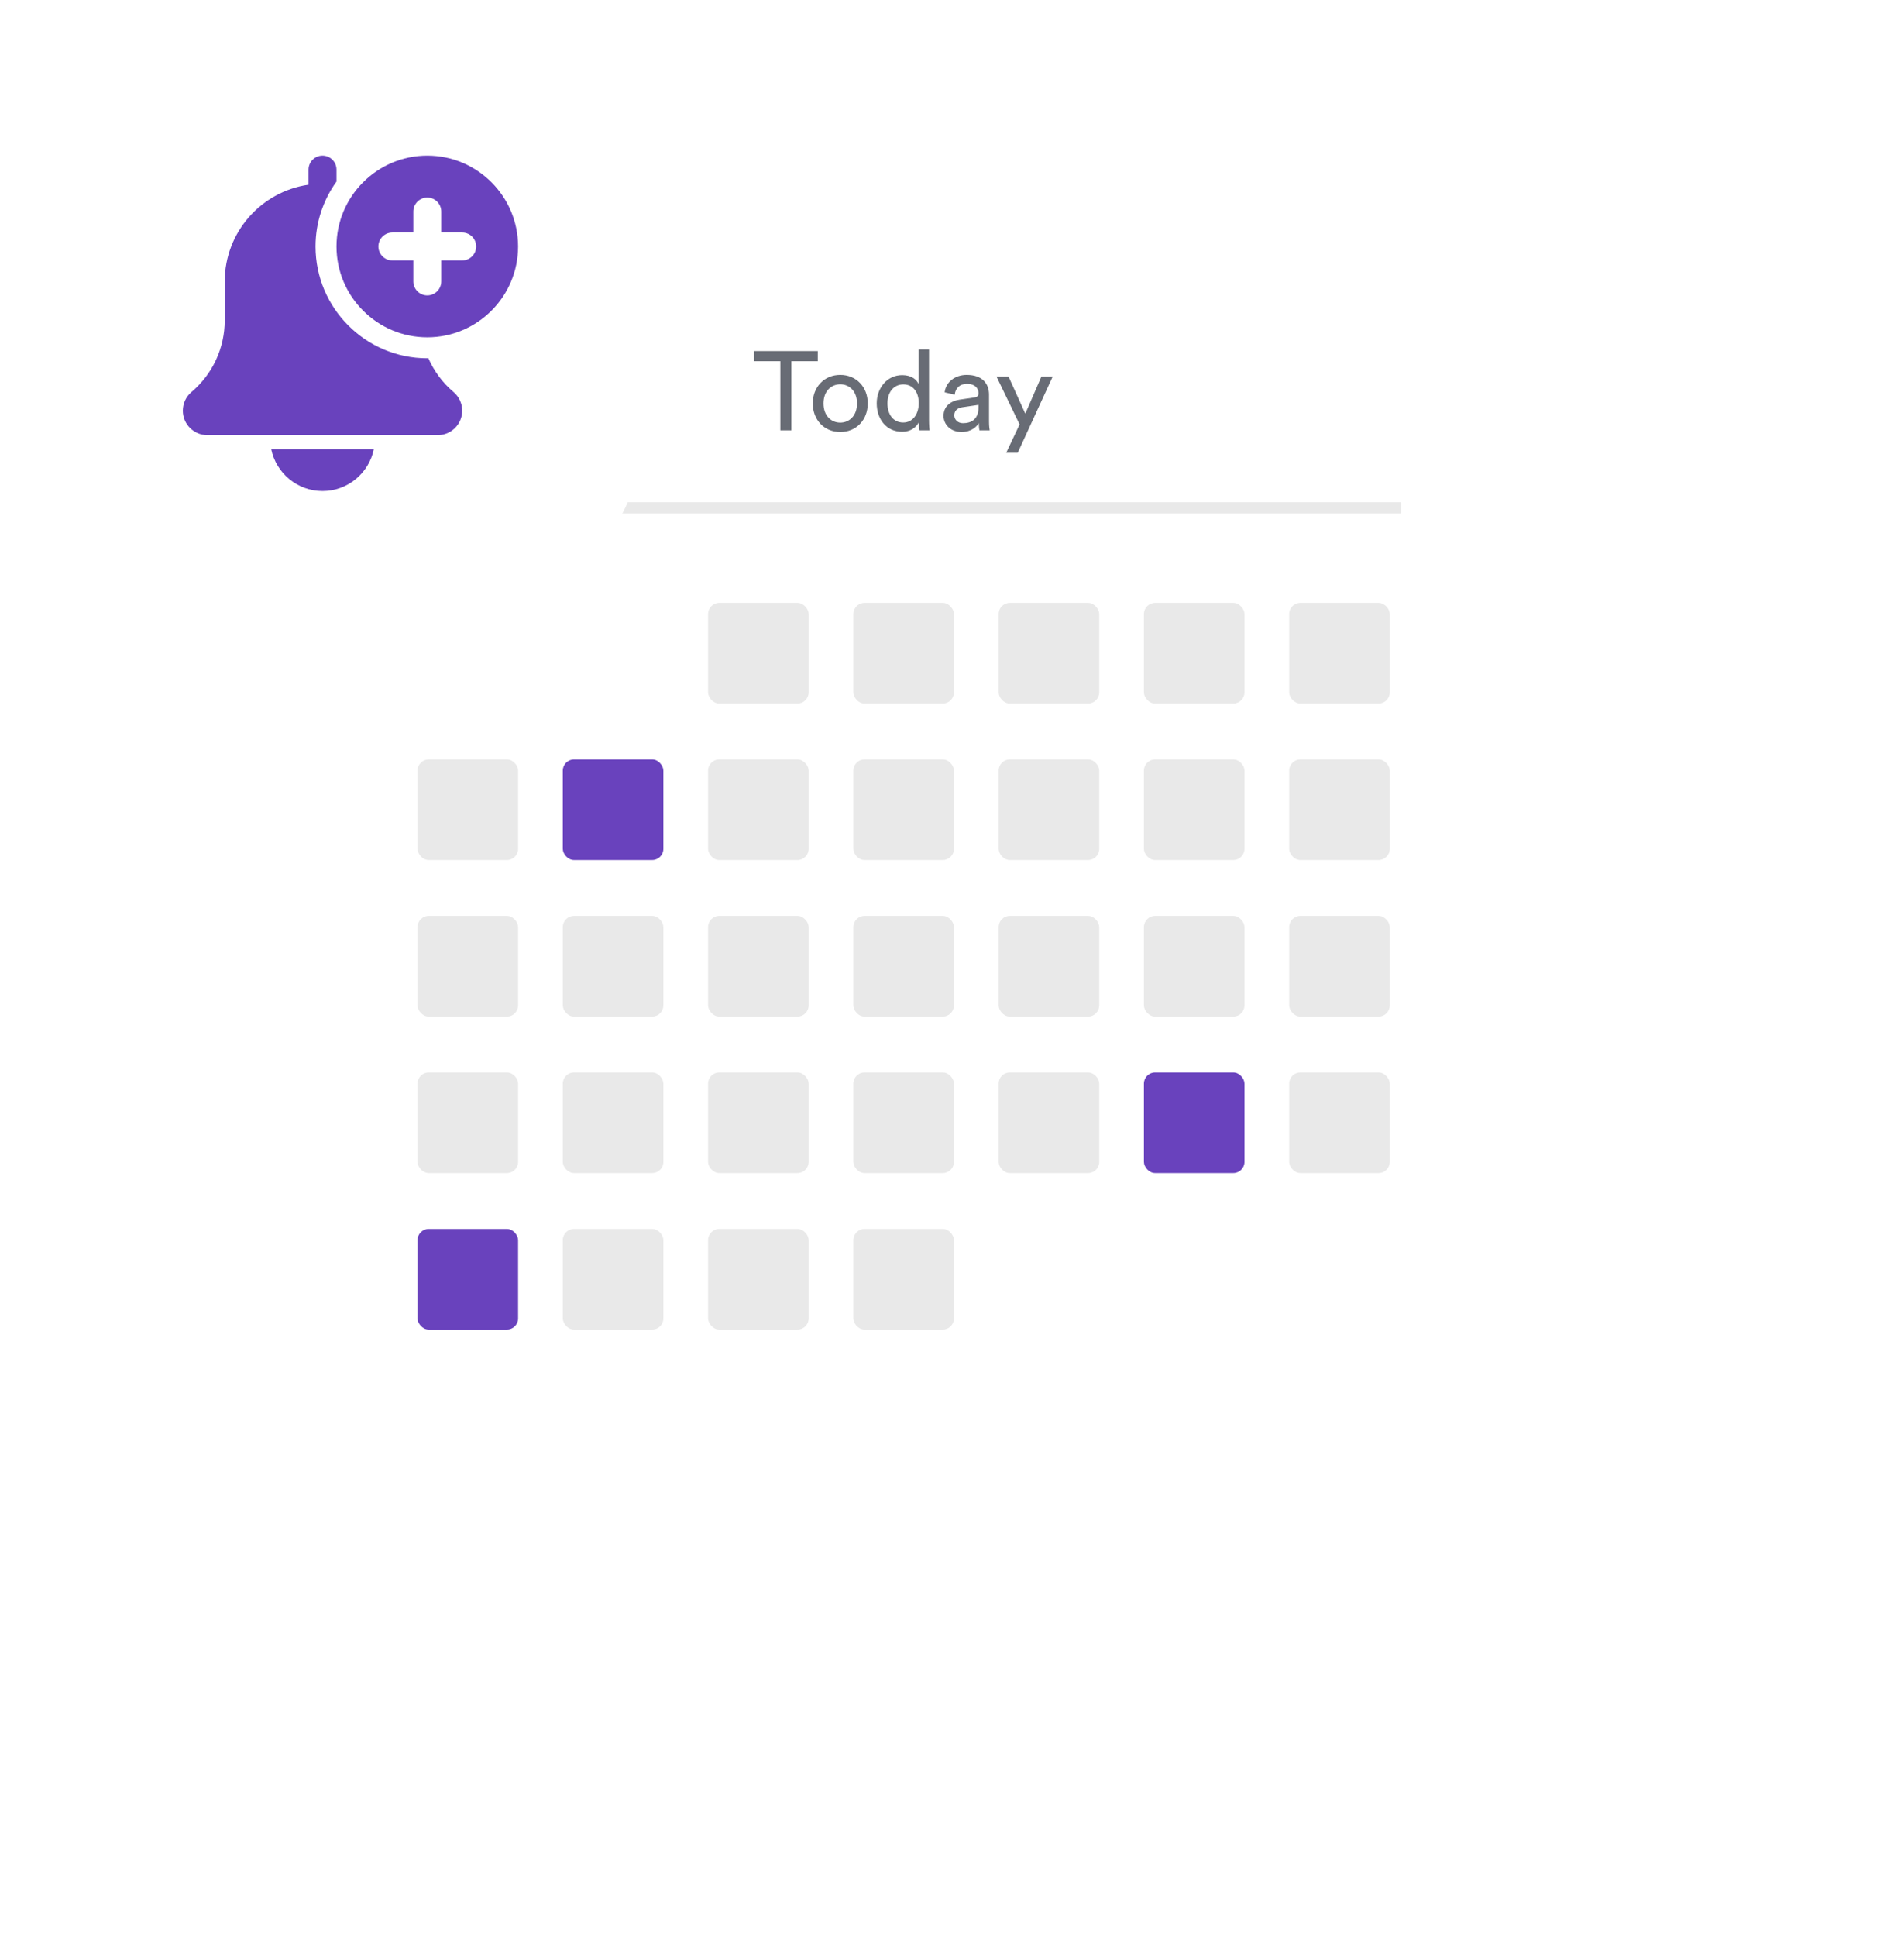 <svg width="178" height="181" viewBox="0 0 178 181" fill="none" xmlns="http://www.w3.org/2000/svg">
<g filter="url(#filter0_d_8_90)">
<rect x="28.584" y="20.809" width="112.832" height="112.832" rx="5.224" fill="white"/>
</g>
<path d="M76.453 33.755V32.805H70.478V33.755H72.954V40.212H73.977V33.755H76.453ZM78.554 39.491C77.718 39.491 76.987 38.864 76.987 37.694C76.987 36.534 77.718 35.908 78.554 35.908C79.39 35.908 80.121 36.534 80.121 37.694C80.121 38.864 79.39 39.491 78.554 39.491ZM78.554 35.03C77.05 35.03 75.984 36.169 75.984 37.694C75.984 39.23 77.05 40.369 78.554 40.369C80.058 40.369 81.124 39.23 81.124 37.694C81.124 36.169 80.058 35.03 78.554 35.03ZM82.966 37.684C82.966 36.649 83.551 35.918 84.449 35.918C85.348 35.918 85.891 36.628 85.891 37.663C85.891 38.697 85.337 39.481 84.439 39.481C83.499 39.481 82.966 38.718 82.966 37.684ZM85.901 39.533C85.901 39.836 85.933 40.097 85.954 40.212H86.904C86.894 40.128 86.852 39.763 86.852 39.282V32.648H85.88V35.897C85.713 35.49 85.233 35.051 84.345 35.051C82.924 35.051 81.963 36.263 81.963 37.684C81.963 39.178 82.872 40.348 84.345 40.348C85.128 40.348 85.661 39.93 85.901 39.449V39.533ZM88.209 38.864C88.209 39.658 88.867 40.369 89.891 40.369C90.79 40.369 91.291 39.888 91.511 39.533C91.511 39.898 91.542 40.087 91.563 40.212H92.524C92.503 40.087 92.461 39.825 92.461 39.387V36.869C92.461 35.887 91.876 35.03 90.372 35.03C89.285 35.03 88.418 35.699 88.314 36.66L89.254 36.879C89.317 36.294 89.703 35.866 90.393 35.866C91.155 35.866 91.479 36.273 91.479 36.764C91.479 36.942 91.396 37.099 91.093 37.14L89.734 37.339C88.867 37.464 88.209 37.966 88.209 38.864ZM90.027 39.543C89.525 39.543 89.212 39.188 89.212 38.812C89.212 38.363 89.525 38.122 89.943 38.06L91.479 37.83V38.06C91.479 39.157 90.832 39.543 90.027 39.543ZM95.143 42.312L98.413 35.187H97.358L95.853 38.655L94.286 35.187H93.158L95.32 39.658L94.067 42.312H95.143Z" fill="#686C75"/>
<rect x="66.195" y="56.331" width="9.403" height="9.403" rx="1.045" fill="#E9E9E9"/>
<rect x="66.195" y="70.957" width="9.403" height="9.403" rx="1.045" fill="#E9E9E9"/>
<rect x="66.195" y="85.584" width="9.403" height="9.403" rx="1.045" fill="#E9E9E9"/>
<rect x="66.195" y="100.21" width="9.403" height="9.403" rx="1.045" fill="#E9E9E9"/>
<rect x="66.195" y="114.836" width="9.403" height="9.403" rx="1.045" fill="#E9E9E9"/>
<rect x="52.614" y="70.957" width="9.403" height="9.403" rx="1.045" fill="#6942BD"/>
<rect x="52.614" y="85.584" width="9.403" height="9.403" rx="1.045" fill="#E9E9E9"/>
<rect x="52.614" y="100.21" width="9.403" height="9.403" rx="1.045" fill="#E9E9E9"/>
<rect x="52.614" y="114.836" width="9.403" height="9.403" rx="1.045" fill="#E9E9E9"/>
<rect x="39.032" y="70.957" width="9.403" height="9.403" rx="1.045" fill="#E9E9E9"/>
<rect x="39.032" y="85.584" width="9.403" height="9.403" rx="1.045" fill="#E9E9E9"/>
<rect x="39.032" y="100.21" width="9.403" height="9.403" rx="1.045" fill="#E9E9E9"/>
<rect x="39.032" y="114.836" width="9.403" height="9.403" rx="1.045" fill="#6942BD"/>
<rect x="79.777" y="56.331" width="9.403" height="9.403" rx="1.045" fill="#E9E9E9"/>
<rect x="79.777" y="70.957" width="9.403" height="9.403" rx="1.045" fill="#E9E9E9"/>
<rect x="79.777" y="85.584" width="9.403" height="9.403" rx="1.045" fill="#E9E9E9"/>
<rect x="79.777" y="100.21" width="9.403" height="9.403" rx="1.045" fill="#E9E9E9"/>
<rect x="79.777" y="114.836" width="9.403" height="9.403" rx="1.045" fill="#E9E9E9"/>
<rect x="93.358" y="56.331" width="9.403" height="9.403" rx="1.045" fill="#E9E9E9"/>
<rect x="93.358" y="70.957" width="9.403" height="9.403" rx="1.045" fill="#E9E9E9"/>
<rect x="93.358" y="85.584" width="9.403" height="9.403" rx="1.045" fill="#E9E9E9"/>
<rect x="93.358" y="100.21" width="9.403" height="9.403" rx="1.045" fill="#E9E9E9"/>
<rect x="106.94" y="56.331" width="9.403" height="9.403" rx="1.045" fill="#E9E9E9"/>
<rect x="106.94" y="70.957" width="9.403" height="9.403" rx="1.045" fill="#E9E9E9"/>
<rect x="106.94" y="85.584" width="9.403" height="9.403" rx="1.045" fill="#E9E9E9"/>
<rect x="106.94" y="100.21" width="9.403" height="9.403" rx="1.045" fill="#6942BD"/>
<rect x="120.521" y="56.331" width="9.403" height="9.403" rx="1.045" fill="#E9E9E9"/>
<rect x="120.521" y="70.957" width="9.403" height="9.403" rx="1.045" fill="#E9E9E9"/>
<rect x="120.521" y="85.584" width="9.403" height="9.403" rx="1.045" fill="#E9E9E9"/>
<rect x="120.521" y="100.21" width="9.403" height="9.403" rx="1.045" fill="#E9E9E9"/>
<line x1="130.969" y1="47.45" x2="45.3" y2="47.45" stroke="#E9E9E9" stroke-width="1.045"/>
<g filter="url(#filter1_d_8_90)">
<circle cx="32.762" cy="30.212" r="25.074" fill="white"/>
</g>
<path d="M30.151 45.883C32.517 45.883 34.495 44.197 34.95 41.965H25.354C25.808 44.197 27.787 45.883 30.151 45.883Z" fill="#6942BD"/>
<path d="M40.045 33.472C40.011 33.472 39.98 33.477 39.946 33.477C34.185 33.477 29.498 28.79 29.498 23.029C29.498 20.766 30.229 18.675 31.457 16.962V15.847C31.457 15.125 30.872 14.541 30.151 14.541C29.43 14.541 28.845 15.125 28.845 15.847V17.257C24.422 17.895 21.01 21.699 21.01 26.294V29.935C21.01 32.52 19.877 34.959 17.891 36.639C17.383 37.073 17.092 37.706 17.092 38.374C17.092 39.634 18.117 40.66 19.377 40.66H40.925C42.185 40.66 43.21 39.634 43.21 38.374C43.21 37.706 42.919 37.073 42.398 36.628C41.369 35.757 40.575 34.673 40.045 33.472Z" fill="#6942BD"/>
<path d="M39.946 14.541C35.265 14.541 31.457 18.349 31.457 23.029C31.457 27.71 35.265 31.518 39.946 31.518C44.626 31.518 48.434 27.71 48.434 23.029C48.434 18.349 44.626 14.541 39.946 14.541ZM43.21 24.335H41.252V26.294C41.252 27.015 40.666 27.6 39.946 27.6C39.225 27.6 38.64 27.015 38.64 26.294V24.335H36.681C35.96 24.335 35.375 23.75 35.375 23.029C35.375 22.308 35.96 21.723 36.681 21.723H38.64V19.765C38.64 19.044 39.225 18.459 39.946 18.459C40.666 18.459 41.252 19.044 41.252 19.765V21.723H43.21C43.931 21.723 44.516 22.308 44.516 23.029C44.516 23.75 43.931 24.335 43.21 24.335Z" fill="#6942BD"/>
<defs>
<filter id="filter0_d_8_90" x="2.465" y="5.138" width="175.517" height="175.517" filterUnits="userSpaceOnUse" color-interpolation-filters="sRGB">
<feFlood flood-opacity="0" result="BackgroundImageFix"/>
<feColorMatrix in="SourceAlpha" type="matrix" values="0 0 0 0 0 0 0 0 0 0 0 0 0 0 0 0 0 0 127 0" result="hardAlpha"/>
<feOffset dx="5.224" dy="15.671"/>
<feGaussianBlur stdDeviation="15.671"/>
<feColorMatrix type="matrix" values="0 0 0 0 0 0 0 0 0 0 0 0 0 0 0 0 0 0 0.1 0"/>
<feBlend mode="normal" in2="BackgroundImageFix" result="effect1_dropShadow_8_90"/>
<feBlend mode="normal" in="SourceGraphic" in2="effect1_dropShadow_8_90" result="shape"/>
</filter>
<filter id="filter1_d_8_90" x="0.375" y="0.959" width="71.043" height="71.042" filterUnits="userSpaceOnUse" color-interpolation-filters="sRGB">
<feFlood flood-opacity="0" result="BackgroundImageFix"/>
<feColorMatrix in="SourceAlpha" type="matrix" values="0 0 0 0 0 0 0 0 0 0 0 0 0 0 0 0 0 0 127 0" result="hardAlpha"/>
<feOffset dx="3.134" dy="6.268"/>
<feGaussianBlur stdDeviation="5.224"/>
<feColorMatrix type="matrix" values="0 0 0 0 0 0 0 0 0 0 0 0 0 0 0 0 0 0 0.08 0"/>
<feBlend mode="normal" in2="BackgroundImageFix" result="effect1_dropShadow_8_90"/>
<feBlend mode="normal" in="SourceGraphic" in2="effect1_dropShadow_8_90" result="shape"/>
</filter>
</defs>
</svg>
